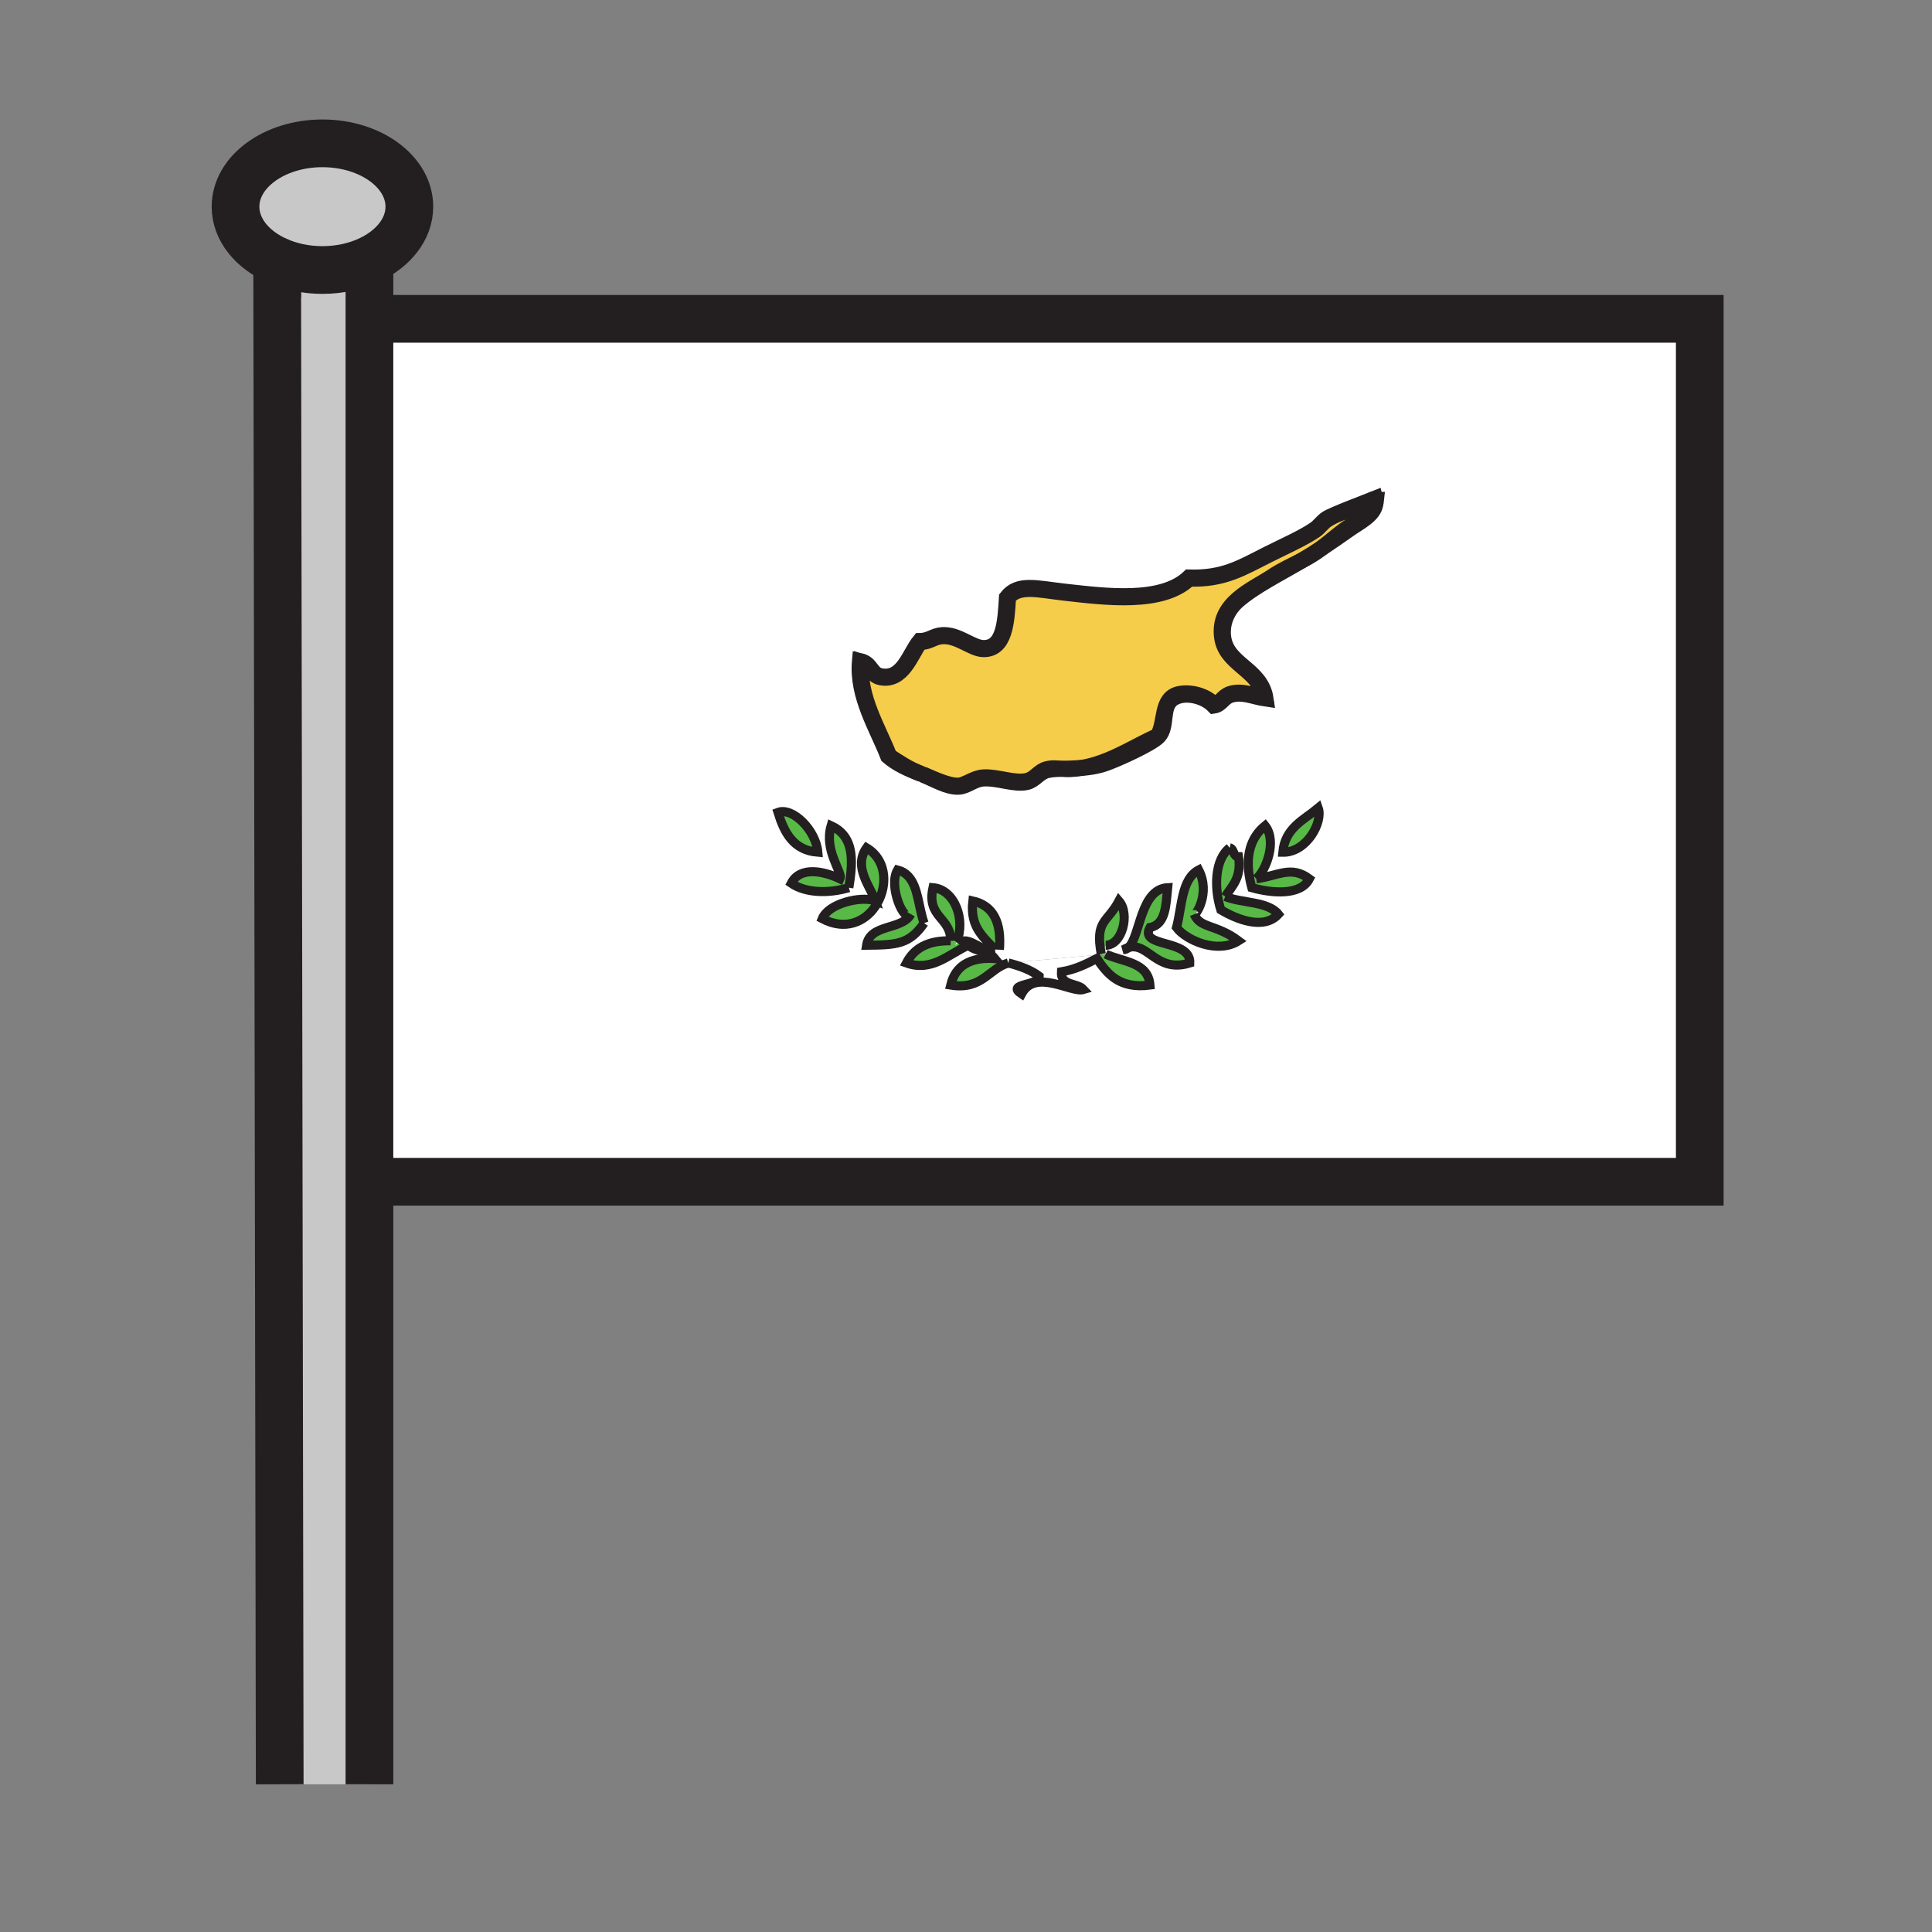 <svg enable-background="new 0 0 850.394 850.394" height="850.394" viewBox="0 0 850.394 850.394" width="850.394" xmlns="http://www.w3.org/2000/svg"><rect x="0" y="0" width="850.394" height="850.394" fill="#808080" stroke="none"/><path d="m436.52 420.62c.54.37 1.03.79 1.431 1.29-11.12-.72-17.46 3.33-19.49 11.689 13.87 2.19 16.4-6.989 25.34-9.74 5.181 1.32 9.92 3.07 13.641 5.85.22 4.3-14.921 3.021-7.801 7.79 6.07-11.38 21.92-.33 27.29-1.95-2.79-3.05-10.16-1.53-9.739-7.79 6.119-1.02 10.869-3.42 15.59-5.85 4.75 6.939 9.979 13.41 23.39 11.689-.79-10.26-11.97-10.12-19.49-13.64l-4.04.37-38.84 3.53zm311.66-243.16v342.71h-579.62l-3.49-379.83h583.11zm-326.09 237.38-1.02-.21c4.04-9.74-.81-23.09-10.41-23.91-2.88 13.28 7.92 12.88 7.8 23.39-9.97-.22-16.17 3.32-19.49 9.75 11.26 3.99 18.52-3.85 27.28-7.8 1.68 1.56 4.3 2.19 6.74 3l3.51 1.55c-1.02-.67-2.24-1.13-3.51-1.55l-6.74-3-4.38-1.1c.07-.04.14-.08.22-.12zm.01 0 9 1.8c1.98.98 4.16 1.78 6.851 1.37h1.95c.979-12.03-2.7-19.39-11.7-21.44-1.351 11.75 4.88 15.91 9.75 21.44l-6.851-1.37c-3.16-1.56-5.77-3.58-9-1.8zm183.61-194.82c-.14 0-.27 0-.41 0-.03-.17-.069-.34-.109-.52-3.95 1.58-18.48 7.02-21.221 8.8-1.85 1.2-3.22 3.31-5.17 4.66-5.35 3.69-13.47 7.23-20.71 10.87-11.609 5.84-19.29 10.81-34.67 10.35-12.07 11.45-36.61 8.26-54.86 6.21-12.439-1.4-20.38-3.79-25.359 2.59-.681 10.7-1.15 22.41-10.36 22.25-5.07-.08-11.11-6.15-18.11-5.69-3.86.25-5.61 2.56-9.83 2.59-4.59 5.57-7.33 17.28-17.08 15.52-4.71-.85-4.06-5.58-9.32-6.73-1.41 15.51 7.51 29.33 12.42 41.93 3.94 3.39 8.63 5.54 14.49 7.76.3.11.61.24.93.37 4.92 2.03 10.71 5.6 15.64 5.32 3.67-.2 6.62-3.36 10.86-3.62 6.54-.39 13.66 2.82 19.15 1.55 3.41-.78 5.24-4.25 8.8-5.17 1.01-.26 2.44-.45 3.63-.52.98-.06 1.95-.1 2.91-.14h.01c1.18.11 2.42.21 3.8.14 1.62-.08 3.2-.25 4.761-.51 3.609-.27 7.159-.81 10.77-2.08 5.37-1.89 20.271-8.63 23.29-11.9 4.1-4.43.9-12.89 6.21-16.56 4.82-3.34 13.66-1.51 18.12 3.1 3.2-.46 4.02-3.59 7.24-4.66 5.29-1.74 10.189.79 15.529 1.56-1.96-13.15-16.939-14.73-18.63-26.92-.97-6.98 2.54-12.81 6.21-16.04 7.23-6.39 18.21-11.79 28.641-17.96.02-.01.029-.02.05-.03 1.33-.69 2.64-1.42 3.91-2.2 1.5-.91 2.95-1.93 4.359-3 4.2-2.76 8.431-5.7 12.21-8.38 4.4-3.12 11.04-6.24 11.551-11.22 0-.01 0-.02.01-.03.158-.53.278-1.09.338-1.69zm-41.07 155.11c10.561.12 17.78-13.34 15.591-19.49-6.371 5.33-14.641 8.75-15.591 19.49zm11.69 11.7c-7.99-5.94-13.58-1.39-23.38 0 4.28-3.59 9.3-16.59 3.89-23.39-6.63 5.38-8.7 13.62-6.63 23.93.21 1.09.48 2.21.79 3.35 8.75 2.45 21.47 3.62 25.33-3.89zm-38.98 13.64c6.471 3.88 18.721 9.18 25.341 1.95-4.61-5.78-16.011-4.78-23.391-7.8 3.07-4.73 7.271-8.32 5.851-17.54-2.58-.02-1.78-3.42-3.9-3.9-6.651 5.15-6.911 17.7-3.901 27.29zm-19.49 7.8c4.21 5.59 18.069 11.74 27.29 5.84-10-7.46-16.96-5.4-19.49-11.69.39.96 7.33-9.1 1.95-19.49-7.66 4.03-7.3 16.09-9.75 25.34zm5.85 15.59c.4-10.74-22.53-6.54-17.54-15.59 7.04-1.41 7-9.89 7.79-17.55-12.11.63-12.04 21.59-17.26 26.34-.71.2-1.45.51-2.23.95.851-.02 1.58-.36 2.23-.95 8.73-2.5 12.32 11.38 27.01 6.8zm-37.03-7.8c7.271.04 10.82-13.75 5.84-19.49-5.14 9.68-10.579 8.37-7.789 23.39zm-79.92-9.74c-.58-1.61-1.04-3.35-1.44-5.14-1.76-7.75-2.69-16.32-10.25-18.25-4.25 7.25 3.11 23.89 5.85 19.49-3.94 7.11-18 4.09-19.49 13.64 13.32-.13 18.83-.4 25.33-9.74zm-21.58-7.22c5.6-8.05 5.67-20.26-3.75-25.92-6 8.42 1.67 17.01 3.89 23.39-.16-.06-.33-.12-.5-.18-6.14-1.98-20.14 1.24-22.89 7.98 10.06 5.3 18.59 1.46 23.25-5.27zm-11.01-12.02c1.46-10.89.67-19.47-8.34-23.64-3.15 10.72 4.65 19.89 4.01 23.04-.02.13-.06.24-.11.35-6.92-3.31-17.48-5.72-21.44 1.95 6.52 4.46 16.71 4.5 25.34 1.94.2-1.24.39-2.45.54-3.64zm-31.73-29.49c2.78 8.92 6.75 16.64 17.55 17.54-.8-9.65-11.14-19.99-17.55-17.54z" fill="#fff"/><path d="m605.3 220.02h.41c-.06.6-.18 1.16-.34 1.69.05-.54.03-1.1-.07-1.69z"/><path d="m605.3 220.02c.101.59.12 1.15.07 1.69-.01.01-.01.02-.01.03-1.65 5.24-8.13 7.69-13.11 11.22-3.45 2.45-6.93 5.58-10.65 8.38-1.29.86-2.569 1.69-3.84 2.49-1.46.92-2.939 1.82-4.43 2.71-.021.01-.03.02-.05.03-4.38 2.3-8.98 4.32-13.11 7.09-8.84 5.92-24.37 11.72-22.26 26.91 1.64 11.8 15.85 13.97 18.63 25.88-4.67.13-9.53-2.8-15.01-1.03-3.37 1.09-3.98 4.06-7.24 4.65-3.23-3.65-9.72-5.61-15.01-4.65-8.761 1.58-5.891 13.12-9.84 18.63-9.671 4.13-20.601 11.86-33.54 13.98-2.79.21-5.62.26-8.561.37-.01 0-.01 0-.01 0-2.2-.2-4.21-.46-6.54.14-3.62.94-5 4.3-8.8 5.18-5.61 1.29-12.91-1.93-19.15-1.56-4.16.25-7.85 3.46-10.86 3.63-4.5.25-10.91-2.92-15.64-4.81-.32-.13-.63-.26-.93-.37-5.47-2.08-10.18-5.28-13.97-7.76-4.88-12.43-13.67-26.28-12.42-41.41 4.45 1.64 4.41 5.94 8.8 6.73 9.42 1.7 13.07-9.82 17.08-15.53 4.21-.02 6-2.33 9.83-2.58 7-.47 13.01 5.6 18.11 5.69 9.43.16 10.28-11.75 10.87-22.77 4.69-5.87 13.58-3.34 24.85-2.07 17.91 2.01 42.83 5.28 54.86-6.22 15.05.57 23.34-4.65 34.67-10.35 7.311-3.67 15.23-7.16 20.71-10.86 1.96-1.33 3.271-3.42 5.17-4.66 6.12-3.99 13.82-4.86 20.19-8.8h.52z" fill="#f6cc4b"/><path d="m605.3 220.02c-.21 0-.42 0-.62 0-.18 0-.35 0-.52 0-6.37 3.94-14.07 4.81-20.19 8.8-1.899 1.24-3.21 3.33-5.17 4.66-5.479 3.7-13.399 7.19-20.71 10.86-11.33 5.7-19.62 10.92-34.67 10.35-12.03 11.5-36.95 8.23-54.86 6.22-11.27-1.27-20.159-3.8-24.85 2.07-.59 11.02-1.44 22.93-10.87 22.77-5.1-.09-11.11-6.16-18.11-5.69-3.83.25-5.62 2.56-9.83 2.58-4.01 5.71-7.66 17.23-17.08 15.53-4.39-.79-4.35-5.09-8.8-6.73-1.25 15.13 7.54 28.98 12.42 41.41 3.79 2.48 8.5 5.68 13.97 7.76-5.86-2.22-10.55-4.37-14.49-7.76-4.91-12.6-13.83-26.42-12.42-41.93 5.26 1.15 4.61 5.88 9.32 6.73 9.75 1.76 12.49-9.95 17.08-15.52 4.22-.03 5.97-2.34 9.83-2.59 7-.46 13.04 5.61 18.11 5.69 9.21.16 9.68-11.55 10.36-22.25 4.979-6.38 12.92-3.99 25.359-2.59 18.25 2.05 42.79 5.24 54.86-6.21 15.38.46 23.061-4.51 34.67-10.35 7.24-3.64 15.36-7.18 20.71-10.87 1.95-1.35 3.32-3.46 5.17-4.66 2.74-1.78 17.271-7.22 21.221-8.8.04.18.08.35.11.52z"/><path d="m592.25 232.96c4.98-3.53 11.46-5.98 13.11-11.22-.511 4.98-7.15 8.1-11.551 11.22-3.779 2.68-8.01 5.62-12.21 8.38 3.721-2.8 7.201-5.93 10.651-8.38z"/><path d="m580.23 355.64c2.189 6.15-5.03 19.61-15.591 19.49.951-10.74 9.221-14.16 15.591-19.49z" fill="#58b947"/><path d="m577.76 243.83c1.271-.8 2.55-1.63 3.84-2.49-1.409 1.07-2.859 2.09-4.359 3-1.271.78-2.58 1.51-3.91 2.2 1.489-.89 2.969-1.79 4.429-2.71z"/><path d="m560.17 253.66c4.13-2.77 8.73-4.79 13.11-7.09-10.431 6.17-21.41 11.57-28.641 17.96-3.67 3.23-7.18 9.06-6.21 16.04 1.69 12.19 16.67 13.77 18.63 26.92-5.34-.77-10.239-3.3-15.529-1.56-3.221 1.07-4.04 4.2-7.24 4.66-4.46-4.61-13.3-6.44-18.12-3.1-5.31 3.67-2.11 12.13-6.21 16.56-3.02 3.27-17.92 10.01-23.29 11.9-3.61 1.27-7.16 1.81-10.77 2.08 12.939-2.12 23.869-9.85 33.54-13.98 3.949-5.51 1.079-17.05 9.84-18.63 5.29-.96 11.779 1 15.01 4.65 3.26-.59 3.87-3.56 7.24-4.65 5.479-1.77 10.34 1.16 15.01 1.03-2.78-11.91-16.99-14.08-18.63-25.88-2.11-15.19 13.42-20.99 22.26-26.91z"/><path d="m552.95 386.83c9.8-1.39 15.39-5.94 23.38 0-3.86 7.51-16.58 6.34-25.33 3.89-.31-1.14-.58-2.26-.79-3.35z" fill="#58b947"/><path d="m556.84 363.44c5.41 6.8.391 19.8-3.89 23.39l-2.74.54c-2.07-10.31 0-18.55 6.63-23.93z" fill="#58b947"/><path d="m562.69 402.42c-6.62 7.23-18.87 1.93-25.341-1.95-3.01-9.59-2.75-22.14 3.9-27.29l-1.95 21.44c7.381 3.02 18.781 2.02 23.391 7.8z" fill="#58b947"/><path d="m545.15 377.08c1.42 9.22-2.78 12.81-5.851 17.54l1.95-21.44c2.121.48 1.321 3.88 3.901 3.9z" fill="#58b947"/><path d="m545.15 414.11c-9.221 5.9-23.08-.25-27.29-5.84 2.449-9.25 2.09-21.31 9.75-25.34 5.38 10.39-1.561 20.45-1.95 19.49 2.53 6.29 9.49 4.23 19.49 11.69z" fill="#58b947"/><path d="m506.17 408.27c-4.99 9.05 17.94 4.85 17.54 15.59-14.69 4.581-18.28-9.3-27.01-6.8 5.22-4.75 5.149-25.71 17.26-26.34-.79 7.66-.75 16.14-7.79 17.55z" fill="#58b947"/><path d="m506.17 433.6c-13.41 1.721-18.64-4.75-23.39-11.689l-.141-1.58 4.04-.37c7.521 3.519 18.701 3.379 19.491 13.639z" fill="#58b947"/><path d="m494.47 418.01c.78-.44 1.521-.75 2.23-.95-.65.59-1.38.93-2.23.95z" fill="#fff"/><path d="m492.52 396.57c4.98 5.74 1.431 19.53-5.84 19.49l-1.949 3.9c-2.791-15.02 2.649-13.71 7.789-23.39z" fill="#58b947"/><path d="m482.64 420.33.141 1.58c-4.721 2.43-9.471 4.83-15.59 5.85-.421 6.26 6.949 4.74 9.739 7.79-5.37 1.62-21.22-9.43-27.29 1.95-7.12-4.77 8.021-3.49 7.801-7.79-3.721-2.78-8.46-4.53-13.641-5.85z" fill="#fff"/><path d="m467.34 338.4c2.94-.11 5.771-.16 8.561-.37-1.561.26-3.141.43-4.761.51-1.38.07-2.62-.03-3.8-.14z"/><path d="m467.33 338.4c-.96.04-1.93.08-2.91.14-1.189.07-2.62.26-3.63.52-3.56.92-5.39 4.39-8.8 5.17-5.49 1.27-12.61-1.94-19.15-1.55-4.24.26-7.19 3.42-10.86 3.62-4.93.28-10.72-3.29-15.64-5.32 4.73 1.89 11.14 5.06 15.64 4.81 3.01-.17 6.7-3.38 10.86-3.63 6.24-.37 13.54 2.85 19.15 1.56 3.8-.88 5.18-4.24 8.8-5.18 2.33-.6 4.34-.34 6.54-.14z"/><path d="m436.52 420.62 7.28 3.24c-8.939 2.75-11.47 11.93-25.34 9.74 2.03-8.359 8.37-12.41 19.49-11.689-.4-.501-.89-.921-1.43-1.291z" fill="#58b947"/><path d="m428.2 396.57c9 2.05 12.68 9.41 11.7 21.44h-1.95c-4.87-5.53-11.1-9.69-9.75-21.44z" fill="#58b947"/><path d="m431.1 416.64 6.851 1.37c-2.691.41-4.871-.39-6.851-1.37z" fill="#fff"/><path d="m436.5 420.61-3.51-1.55c1.27.42 2.49.88 3.51 1.55z" fill="#fff"/><path d="m426.25 416.06 6.74 3c-2.44-.81-5.06-1.44-6.74-3z" fill="#fff"/><path d="m431.1 416.64-9-1.8c3.23-1.78 5.84.24 9 1.8z" fill="#fff"/><path d="m421.87 414.96 4.38 1.1c-8.76 3.95-16.02 11.79-27.28 7.8 3.32-6.43 9.52-9.97 19.49-9.75l2.56.64c-.18.45-.38.88-.61 1.31.5-.45.99-.81 1.46-1.1z" fill="#58b947"/><path d="m422.09 414.84c-.08.04-.15.08-.22.12l-.85-.21c.03-.04.04-.08.05-.12z" fill="#fff"/><path d="m421.02 414.75.85.21c-.47.29-.96.65-1.46 1.1.23-.43.43-.86.61-1.31z" fill="#fff"/><path d="m410.66 390.72c9.6.82 14.45 14.17 10.41 23.91l-2.61-.52c.12-10.51-10.68-10.11-7.8-23.39z" fill="#58b947"/><path d="m421.07 414.63c-.01.04-.02.08-.05.12l-2.56-.64z" fill="#fff"/><path d="m405.32 401.18c.4 1.79.86 3.53 1.44 5.14-6.5 9.34-12.01 9.61-25.33 9.74 1.49-9.55 15.55-6.53 19.49-13.64z" fill="#58b947"/><path d="m405.32 401.18-4.4 1.24c-2.74 4.4-10.1-12.24-5.85-19.49 7.56 1.93 8.49 10.5 10.25 18.25z" fill="#58b947"/><path d="m381.43 373.18c9.42 5.66 9.35 17.87 3.75 25.92l-.36-2.71c.17.06.34.12.5.18-2.22-6.38-9.89-14.97-3.89-23.39z" fill="#58b947"/><path d="m384.82 396.39.36 2.71c-4.66 6.73-13.19 10.57-23.25 5.27 2.75-6.74 16.75-9.96 22.89-7.98z" fill="#58b947"/><path d="m365.83 363.44c9.01 4.17 9.8 12.75 8.34 23.64l-4.33-.6c.64-3.15-7.16-12.32-4.01-23.04z" fill="#58b947"/><path d="m369.84 386.48 4.33.6c-.15 1.19-.34 2.4-.54 3.64-8.63 2.56-18.82 2.52-25.34-1.94 3.96-7.67 14.52-5.26 21.44-1.95.05-.11.09-.22.11-.35z" fill="#58b947"/><path d="m359.99 375.13c-10.8-.9-14.77-8.62-17.55-17.54 6.41-2.45 16.75 7.89 17.55 17.54z" fill="#58b947"/><path d="m162.61 114.42c-5.96 2.8-13.07 4.43-20.69 4.43-7.3 0-14.12-1.49-19.92-4.08-10.99-4.89-18.33-13.72-18.33-23.8 0-15.4 17.13-27.88 38.25-27.88 21.13 0 38.26 12.48 38.26 27.88 0 9.84-7 18.49-17.57 23.45z" fill="#c8c8c8"/><path d="m162.61 114.42v670.96h-39.49l-1.12-670.61c5.8 2.59 12.62 4.08 19.92 4.08 7.62 0 14.73-1.63 20.69-4.43z" fill="#c8c8c8"/><g fill="none"><path d="m165.07 140.34h583.11v37.12 342.71h-579.62" stroke="#231f20" stroke-width="21"/><path d="m122 114.77c-10.99-4.89-18.33-13.72-18.33-23.8 0-15.4 17.13-27.88 38.25-27.88 21.13 0 38.26 12.48 38.26 27.88 0 9.84-7 18.49-17.57 23.45-5.96 2.8-13.07 4.43-20.69 4.43-7.3 0-14.12-1.49-19.92-4.08z" stroke="#231f20" stroke-width="21"/><path d="m122 114v.77l1.12 670.61" stroke="#231f20" stroke-width="21"/><path d="m162.61 112.6v1.82 670.96" stroke="#231f20" stroke-width="21"/><path d="m744.76 179.39 3.42-1.93 2.01-1.14" stroke="#231f20" stroke-width="14"/><path d="m359.99 375.13c-.8-9.65-11.14-19.99-17.55-17.54 2.78 8.92 6.75 16.64 17.55 17.54z" stroke="#231f20" stroke-width="4"/><path d="m564.64 375.13c10.561.12 17.78-13.34 15.591-19.49-6.371 5.33-14.641 8.75-15.591 19.49z" stroke="#231f20" stroke-width="4"/><path d="m373.63 390.72c.2-1.24.39-2.45.54-3.64 1.46-10.89.67-19.47-8.34-23.64-3.15 10.72 4.65 19.89 4.01 23.04-.02.13-.06.24-.11.35-6.92-3.31-17.48-5.72-21.44 1.95 6.52 4.46 16.71 4.5 25.34 1.94" stroke="#231f20" stroke-width="4"/><path d="m552.95 386.83c4.28-3.59 9.3-16.59 3.89-23.39-6.63 5.38-8.7 13.62-6.63 23.93.21 1.09.48 2.21.79 3.35 8.75 2.45 21.47 3.62 25.33-3.89-7.99-5.94-13.58-1.39-23.38 0" stroke="#231f20" stroke-width="4"/><path d="m385.18 399.1c5.6-8.05 5.67-20.26-3.75-25.92-6 8.42 1.67 17.01 3.89 23.39-.16-.06-.33-.12-.5-.18-6.14-1.98-20.14 1.24-22.89 7.98 10.06 5.3 18.59 1.46 23.25-5.27z" stroke="#231f20" stroke-width="4"/><path d="m541.25 373.18c-6.65 5.15-6.91 17.7-3.9 27.29 6.471 3.88 18.721 9.18 25.341 1.95-4.61-5.78-16.011-4.78-23.391-7.8" stroke="#231f20" stroke-width="4"/><path d="m539.3 394.62c3.07-4.73 7.271-8.32 5.851-17.54-2.58-.02-1.78-3.42-3.9-3.9" stroke="#231f20" stroke-width="4"/><path d="m406.76 406.32c-.58-1.61-1.04-3.35-1.44-5.14-1.76-7.75-2.69-16.32-10.25-18.25-4.25 7.25 3.11 23.89 5.85 19.49-3.94 7.11-18 4.09-19.49 13.64 13.32-.13 18.83-.4 25.33-9.74" stroke="#231f20" stroke-width="4"/><path d="m525.66 402.42c.39.96 7.33-9.1 1.95-19.49-7.66 4.03-7.301 16.09-9.75 25.34 4.21 5.59 18.069 11.74 27.29 5.84-10-7.46-16.96-5.4-19.49-11.69z" stroke="#231f20" stroke-width="4"/><path d="m421.02 414.75c.03-.04.04-.08.05-.12 4.04-9.74-.81-23.09-10.41-23.91-2.88 13.28 7.92 12.88 7.8 23.39" stroke="#231f20" stroke-width="4"/><path d="m422.09 414.84c-.08.04-.15.08-.22.12" stroke="#231f20" stroke-width="4"/><path d="m437.95 418.01c-2.69.41-4.87-.39-6.851-1.37-3.159-1.56-5.77-3.58-9-1.8" stroke="#231f20" stroke-width="4"/><path d="m422.09 414.84h.01" stroke="#231f20" stroke-width="4"/><path d="m439.9 418.01c.979-12.03-2.7-19.39-11.7-21.44-1.351 11.75 4.88 15.91 9.75 21.44" stroke="#231f20" stroke-width="4"/><path d="m486.68 416.06c7.271.04 10.82-13.75 5.84-19.49-5.14 9.68-10.579 8.37-7.789 23.39" stroke="#231f20" stroke-width="4"/><path d="m443.8 423.86c5.181 1.32 9.92 3.07 13.641 5.85.22 4.3-14.921 3.021-7.801 7.79 6.07-11.38 21.92-.33 27.29-1.95-2.79-3.05-10.16-1.53-9.739-7.79 6.119-1.02 10.869-3.42 15.59-5.85 4.75 6.939 9.979 13.41 23.39 11.689-.79-10.26-11.97-10.12-19.49-13.64" stroke="#231f20" stroke-width="4"/><path d="m436.52 420.62c.54.37 1.03.79 1.431 1.29-11.12-.72-17.46 3.33-19.49 11.689 13.87 2.19 16.4-6.989 25.34-9.74" stroke="#231f20" stroke-width="4"/><path d="m426.25 416.06c1.68 1.56 4.3 2.19 6.74 3 1.27.42 2.49.88 3.51 1.55" stroke="#231f20" stroke-width="4"/><path d="m436.52 420.62-.02-.01" stroke="#231f20" stroke-width="4"/><path d="m418.46 414.11c-9.97-.22-16.17 3.32-19.49 9.75 11.26 3.99 18.52-3.85 27.28-7.8" stroke="#231f20" stroke-width="4"/><path d="m496.7 417.06c-.71.2-1.45.51-2.23.95.85-.02 1.58-.36 2.23-.95z" stroke="#231f20" stroke-width="4"/><path d="m496.7 417.06c5.22-4.75 5.149-25.71 17.26-26.34-.79 7.66-.75 16.14-7.79 17.55-4.99 9.05 17.94 4.85 17.54 15.59-14.69 4.58-18.28-9.3-27.01-6.8z" stroke="#231f20" stroke-width="4"/><path d="m467.33 338.4c-.96.04-1.93.08-2.91.14-1.189.07-2.62.26-3.63.52-3.56.92-5.39 4.39-8.8 5.17-5.49 1.27-12.61-1.94-19.15-1.55-4.24.26-7.19 3.42-10.86 3.62-4.93.28-10.72-3.29-15.64-5.32" stroke="#231f20" stroke-width="7.018"/><path d="m573.28 246.57c-10.431 6.17-21.41 11.57-28.641 17.96-3.67 3.23-7.18 9.06-6.21 16.04 1.69 12.19 16.67 13.77 18.63 26.92-5.34-.77-10.239-3.3-15.529-1.56-3.221 1.07-4.04 4.2-7.24 4.66-4.46-4.61-13.3-6.44-18.12-3.1-5.31 3.67-2.11 12.13-6.21 16.56-3.02 3.27-17.92 10.01-23.29 11.9-3.61 1.27-7.16 1.81-10.77 2.08-2.79.21-5.62.26-8.561.37" stroke="#231f20" stroke-width="7.018"/><path d="m605.36 221.74c-.511 4.98-7.15 8.1-11.551 11.22-3.779 2.68-8.01 5.62-12.21 8.38-1.29.86-2.569 1.69-3.84 2.49-1.46.92-2.939 1.82-4.43 2.71" stroke="#231f20" stroke-width="7.018"/><path d="m405.41 340.61c-5.86-2.22-10.55-4.37-14.49-7.76-4.91-12.6-13.83-26.42-12.42-41.93 5.26 1.15 4.61 5.88 9.32 6.73 9.75 1.76 12.49-9.95 17.08-15.52 4.22-.03 5.97-2.34 9.83-2.59 7-.46 13.04 5.61 18.11 5.69 9.21.16 9.68-11.55 10.36-22.25 4.979-6.38 12.92-3.99 25.359-2.59 18.25 2.05 42.79 5.24 54.86-6.21 15.38.46 23.061-4.51 34.67-10.35 7.24-3.64 15.36-7.18 20.71-10.87 1.95-1.35 3.32-3.46 5.17-4.66 2.74-1.78 17.271-7.22 21.221-8.8.04.18.079.35.109.52.101.59.12 1.15.07 1.69" stroke="#231f20" stroke-width="7.018"/><path d="m605.3 220.02c-.21 0-.42 0-.62 0-.18 0-.35 0-.52 0-6.37 3.94-14.07 4.81-20.19 8.8-1.899 1.24-3.21 3.33-5.17 4.66-5.479 3.7-13.399 7.19-20.71 10.86-11.33 5.7-19.62 10.92-34.67 10.35-12.03 11.5-36.95 8.23-54.86 6.22-11.27-1.27-20.159-3.8-24.85 2.07-.59 11.02-1.44 22.93-10.87 22.77-5.1-.09-11.11-6.16-18.11-5.69-3.83.25-5.62 2.56-9.83 2.58-4.01 5.71-7.66 17.23-17.08 15.53-4.39-.79-4.35-5.09-8.8-6.73-1.25 15.13 7.54 28.98 12.42 41.41 3.79 2.48 8.5 5.68 13.97 7.76.3.11.61.24.93.37 4.73 1.89 11.14 5.06 15.64 4.81 3.01-.17 6.7-3.38 10.86-3.63 6.24-.37 13.54 2.85 19.15 1.56 3.8-.88 5.18-4.24 8.8-5.18 2.33-.6 4.34-.34 6.54-.14h.01c1.18.11 2.42.21 3.8.14 1.62-.08 3.2-.25 4.761-.51 12.939-2.12 23.869-9.85 33.54-13.98 3.949-5.51 1.079-17.05 9.84-18.63 5.29-.96 11.779 1 15.01 4.65 3.26-.59 3.87-3.56 7.24-4.65 5.479-1.77 10.34 1.16 15.01 1.03-2.78-11.91-16.99-14.08-18.63-25.88-2.11-15.19 13.42-20.99 22.26-26.91 4.13-2.77 8.73-4.79 13.11-7.09.02-.01.029-.02.05-.03 1.33-.69 2.64-1.42 3.91-2.2 1.5-.91 2.95-1.93 4.359-3 3.721-2.8 7.2-5.93 10.65-8.38 4.98-3.53 11.46-5.98 13.11-11.22 0-.01 0-.02.01-.03.16-.53.28-1.09.34-1.69-.14 0-.27 0-.41 0z" stroke="#231f20" stroke-width="7.018"/><path clip-rule="evenodd" d="m0 0h850.394v850.394h-850.394z"/></g></svg>